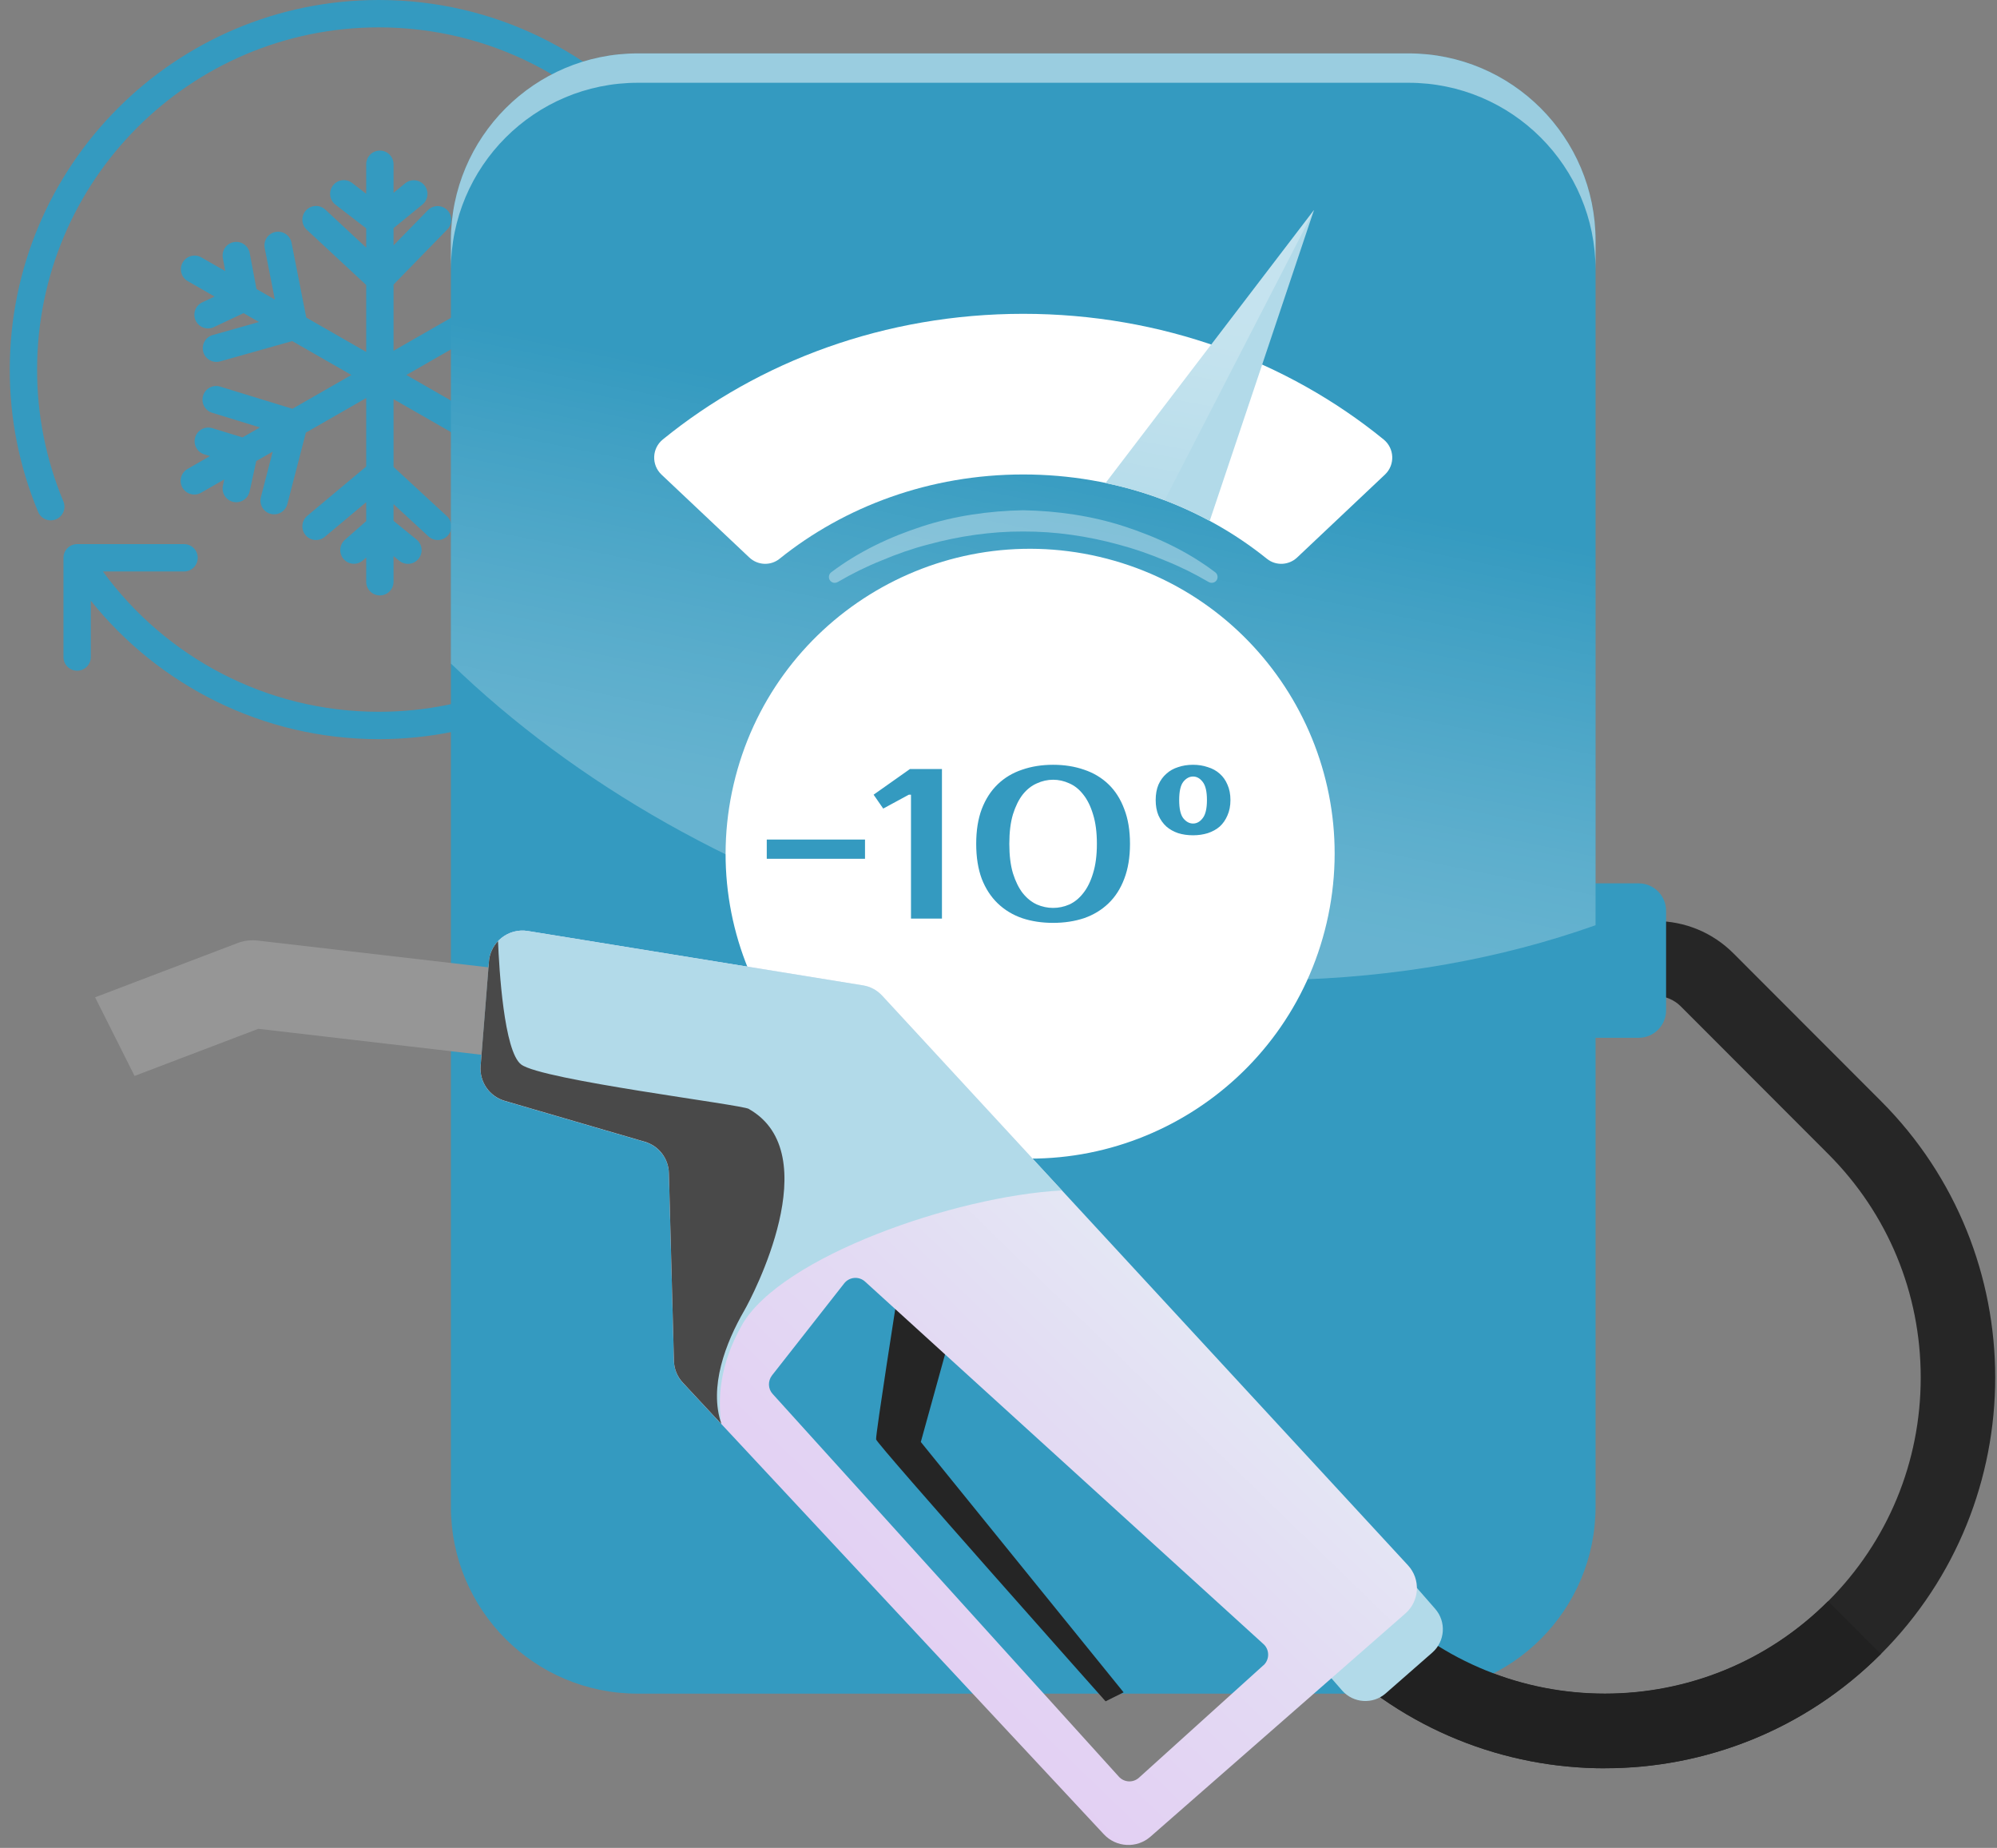<svg width="187" height="173" viewBox="0 0 187 173" fill="none" xmlns="http://www.w3.org/2000/svg">
<rect x="0" y="0" width="187" height="173" fill="#808080" stroke="none"/>
<path d="M3.474 34.601C3.474 16.907 17.803 2.563 35.478 2.563C45.947 2.563 55.244 7.594 61.084 15.378H54.041C53.701 15.378 53.376 15.513 53.135 15.753C52.895 15.994 52.76 16.32 52.76 16.66C52.76 16.999 52.895 17.325 53.135 17.566C53.376 17.806 53.701 17.941 54.041 17.941H63.53C63.869 17.941 64.195 17.806 64.435 17.566C64.675 17.325 64.81 16.999 64.81 16.66V7.369C64.81 7.029 64.675 6.703 64.435 6.462C64.195 6.222 63.869 6.087 63.53 6.087C63.19 6.087 62.865 6.222 62.625 6.462C62.385 6.703 62.25 7.029 62.25 7.369V12.714C55.913 4.956 46.274 0 35.478 0C16.389 0 0.914 15.491 0.914 34.601C0.908 39.169 1.809 43.692 3.564 47.909C3.626 48.067 3.72 48.211 3.839 48.333C3.958 48.454 4.1 48.551 4.256 48.617C4.413 48.683 4.581 48.718 4.751 48.718C4.921 48.718 5.09 48.684 5.246 48.619C5.403 48.553 5.546 48.457 5.665 48.336C5.784 48.215 5.878 48.071 5.942 47.913C6.005 47.755 6.036 47.586 6.033 47.416C6.031 47.246 5.994 47.078 5.926 46.922C4.302 43.018 3.468 38.83 3.474 34.601ZM67.53 21.625C67.468 21.468 67.375 21.325 67.257 21.204C67.139 21.083 66.999 20.986 66.843 20.92C66.688 20.853 66.521 20.818 66.353 20.816C66.184 20.815 66.016 20.846 65.86 20.91C65.703 20.973 65.561 21.067 65.441 21.186C65.32 21.305 65.225 21.446 65.159 21.602C65.094 21.758 65.06 21.925 65.06 22.094C65.059 22.263 65.092 22.43 65.156 22.587C66.698 26.404 67.488 30.483 67.482 34.601C67.482 52.294 53.153 66.638 35.478 66.638C24.866 66.638 15.459 61.468 9.635 53.503H17.236C17.575 53.503 17.901 53.368 18.141 53.127C18.381 52.887 18.516 52.561 18.516 52.221C18.516 51.881 18.381 51.555 18.141 51.315C17.901 51.075 17.575 50.94 17.236 50.94H7.224C6.884 50.94 6.558 51.075 6.318 51.315C6.078 51.555 5.943 51.881 5.943 52.221V61.512C5.943 61.852 6.078 62.178 6.318 62.418C6.558 62.659 6.884 62.794 7.224 62.794C7.563 62.794 7.889 62.659 8.129 62.418C8.369 62.178 8.504 61.852 8.504 61.512V56.237C14.837 64.139 24.567 69.201 35.478 69.201C54.567 69.201 70.043 53.71 70.043 34.601C70.048 30.154 69.195 25.748 67.53 21.625Z" fill="#349AC0"/>
<path d="M36.852 15.378C36.852 15.038 36.717 14.712 36.477 14.472C36.237 14.232 35.911 14.097 35.572 14.097C35.232 14.097 34.906 14.232 34.666 14.472C34.426 14.712 34.291 15.038 34.291 15.378V18.145L32.989 17.141C32.856 17.036 32.704 16.957 32.541 16.911C32.377 16.865 32.206 16.852 32.038 16.872C31.869 16.893 31.706 16.947 31.559 17.031C31.411 17.115 31.282 17.228 31.178 17.363C31.075 17.497 30.999 17.651 30.956 17.816C30.912 17.98 30.901 18.151 30.925 18.32C30.948 18.488 31.004 18.65 31.091 18.796C31.177 18.943 31.291 19.07 31.428 19.172L34.291 21.381V23.184L30.464 19.626C30.215 19.394 29.884 19.271 29.545 19.284C29.206 19.297 28.886 19.444 28.654 19.693C28.423 19.942 28.301 20.272 28.313 20.612C28.326 20.952 28.473 21.272 28.721 21.504L34.291 26.681V32.949L28.68 29.732L27.299 22.725C27.233 22.391 27.038 22.098 26.756 21.908C26.474 21.719 26.128 21.65 25.795 21.715C25.462 21.781 25.169 21.977 24.98 22.259C24.79 22.541 24.721 22.887 24.787 23.221L25.738 28.044L24.016 27.056L23.377 23.662C23.308 23.334 23.114 23.047 22.835 22.861C22.557 22.675 22.217 22.605 21.888 22.667C21.559 22.729 21.267 22.918 21.075 23.192C20.884 23.467 20.807 23.806 20.862 24.137L21.095 25.381L18.832 24.084C18.538 23.923 18.193 23.885 17.871 23.976C17.548 24.067 17.275 24.281 17.108 24.572C16.942 24.863 16.896 25.207 16.98 25.532C17.064 25.856 17.273 26.135 17.56 26.307L20.096 27.762L18.959 28.297C18.804 28.366 18.664 28.466 18.548 28.59C18.431 28.715 18.341 28.861 18.282 29.02C18.223 29.18 18.196 29.35 18.203 29.52C18.21 29.69 18.251 29.857 18.323 30.012C18.395 30.166 18.498 30.304 18.624 30.418C18.75 30.532 18.898 30.62 19.058 30.676C19.219 30.733 19.389 30.756 19.559 30.746C19.729 30.736 19.895 30.692 20.048 30.616L22.808 29.318L24.254 30.147L19.904 31.372C19.581 31.467 19.309 31.686 19.146 31.981C18.983 32.276 18.943 32.624 19.034 32.948C19.125 33.273 19.341 33.548 19.633 33.715C19.926 33.882 20.273 33.926 20.598 33.839L27.368 31.932L32.902 35.106L27.383 38.272L20.626 36.197C20.465 36.146 20.295 36.127 20.127 36.142C19.959 36.157 19.795 36.206 19.645 36.284C19.496 36.363 19.363 36.47 19.255 36.601C19.147 36.731 19.066 36.881 19.017 37.043C18.967 37.205 18.95 37.375 18.966 37.543C18.983 37.711 19.032 37.875 19.112 38.024C19.192 38.173 19.301 38.305 19.432 38.412C19.563 38.519 19.713 38.599 19.875 38.647L24.338 40.017L22.71 40.95L19.877 40.085C19.716 40.036 19.547 40.02 19.38 40.036C19.212 40.052 19.05 40.101 18.901 40.18C18.753 40.26 18.622 40.367 18.515 40.497C18.408 40.627 18.328 40.777 18.279 40.938C18.23 41.099 18.213 41.268 18.229 41.436C18.245 41.603 18.294 41.766 18.374 41.914C18.453 42.063 18.56 42.194 18.69 42.301C18.82 42.408 18.97 42.489 19.13 42.538L19.661 42.7L17.56 43.904C17.413 43.988 17.285 44.099 17.182 44.233C17.079 44.366 17.004 44.518 16.959 44.68C16.915 44.843 16.904 45.013 16.925 45.179C16.946 45.346 17 45.508 17.084 45.654C17.168 45.8 17.279 45.928 17.412 46.031C17.545 46.134 17.697 46.21 17.86 46.254C18.022 46.298 18.192 46.309 18.358 46.288C18.525 46.266 18.686 46.212 18.832 46.128L20.999 44.885L20.869 45.484C20.802 45.813 20.868 46.156 21.052 46.437C21.235 46.719 21.522 46.917 21.85 46.989C22.178 47.061 22.521 47.001 22.806 46.822C23.09 46.643 23.292 46.359 23.37 46.032L23.996 43.167L25.534 42.285L24.43 46.547C24.345 46.876 24.394 47.226 24.566 47.519C24.738 47.812 25.019 48.024 25.348 48.109C25.677 48.195 26.026 48.146 26.319 47.974C26.611 47.801 26.823 47.52 26.909 47.191L28.641 40.504L34.291 37.264V43.677L28.772 48.293C28.643 48.401 28.536 48.534 28.458 48.683C28.38 48.832 28.333 48.995 28.318 49.163C28.303 49.33 28.321 49.499 28.371 49.66C28.421 49.82 28.503 49.97 28.61 50.099C28.718 50.228 28.85 50.335 28.999 50.413C29.148 50.491 29.311 50.538 29.479 50.553C29.646 50.569 29.815 50.55 29.975 50.5C30.136 50.45 30.285 50.368 30.414 50.261L34.291 47.016V48.789L32.299 50.536C32.043 50.76 31.887 51.076 31.865 51.416C31.843 51.755 31.956 52.089 32.179 52.345C32.403 52.6 32.719 52.757 33.058 52.779C33.397 52.801 33.731 52.688 33.986 52.464L34.291 52.196V54.464C34.291 54.804 34.426 55.13 34.666 55.37C34.906 55.61 35.232 55.745 35.572 55.745C35.911 55.745 36.237 55.61 36.477 55.37C36.717 55.13 36.852 54.804 36.852 54.464V52.064L37.379 52.494C37.509 52.602 37.66 52.684 37.821 52.733C37.983 52.783 38.153 52.801 38.322 52.784C38.49 52.768 38.654 52.718 38.803 52.638C38.952 52.558 39.084 52.449 39.191 52.318C39.298 52.186 39.378 52.035 39.426 51.872C39.474 51.71 39.489 51.539 39.471 51.371C39.453 51.202 39.401 51.039 39.32 50.891C39.238 50.742 39.128 50.611 38.995 50.506L36.851 48.761V47.2L40.122 50.219C40.371 50.45 40.702 50.572 41.042 50.558C41.21 50.551 41.375 50.511 41.527 50.441C41.68 50.37 41.817 50.27 41.931 50.146C42.045 50.022 42.134 49.877 42.192 49.719C42.25 49.562 42.276 49.394 42.269 49.225C42.262 49.057 42.222 48.892 42.152 48.739C42.081 48.587 41.981 48.449 41.858 48.335L36.852 43.714V37.371L42.299 40.494L43.854 47.161C43.933 47.489 44.139 47.773 44.426 47.951C44.714 48.128 45.06 48.185 45.389 48.108C45.718 48.031 46.004 47.827 46.183 47.54C46.362 47.253 46.421 46.907 46.347 46.578L45.334 42.234L46.888 43.126L47.19 45.897C47.209 46.064 47.26 46.226 47.34 46.374C47.421 46.522 47.53 46.652 47.662 46.757C47.793 46.862 47.943 46.941 48.105 46.988C48.266 47.035 48.435 47.05 48.602 47.032C48.77 47.014 48.931 46.962 49.079 46.882C49.226 46.8 49.356 46.691 49.462 46.56C49.567 46.429 49.645 46.278 49.692 46.117C49.739 45.955 49.754 45.786 49.736 45.618L49.635 44.702L52.124 46.128C52.27 46.216 52.432 46.274 52.601 46.298C52.769 46.323 52.941 46.313 53.106 46.27C53.271 46.227 53.426 46.152 53.561 46.048C53.696 45.944 53.81 45.815 53.894 45.667C53.979 45.519 54.033 45.356 54.054 45.186C54.075 45.017 54.062 44.845 54.015 44.681C53.969 44.517 53.89 44.364 53.784 44.231C53.678 44.097 53.546 43.987 53.397 43.905L51.838 43.011L52.224 42.946C52.39 42.919 52.549 42.858 52.691 42.769C52.834 42.68 52.958 42.564 53.055 42.427C53.153 42.29 53.223 42.135 53.261 41.971C53.298 41.807 53.304 41.637 53.276 41.471C53.248 41.305 53.188 41.146 53.099 41.003C53.01 40.861 52.894 40.737 52.757 40.639C52.62 40.541 52.465 40.471 52.301 40.433C52.138 40.395 51.968 40.39 51.802 40.418L48.329 40.998L46.593 40.003L50.903 38.644C51.063 38.594 51.212 38.512 51.341 38.404C51.47 38.296 51.576 38.163 51.654 38.014C51.731 37.865 51.779 37.702 51.794 37.534C51.809 37.367 51.79 37.198 51.74 37.037C51.689 36.877 51.608 36.727 51.5 36.599C51.392 36.469 51.259 36.363 51.11 36.285C50.961 36.208 50.798 36.16 50.631 36.145C50.463 36.13 50.294 36.149 50.134 36.199L43.569 38.269L38.054 35.106L43.584 31.934L50.163 33.837C50.489 33.931 50.839 33.892 51.137 33.728C51.434 33.563 51.654 33.288 51.748 32.961C51.842 32.635 51.803 32.284 51.639 31.986C51.475 31.689 51.2 31.469 50.873 31.374L46.677 30.161L48.298 29.232L50.805 29.782C51.117 29.851 51.443 29.801 51.719 29.641C51.996 29.482 52.203 29.224 52.3 28.92C52.397 28.616 52.377 28.286 52.244 27.995C52.11 27.705 51.873 27.475 51.579 27.351L53.397 26.308C53.543 26.224 53.671 26.113 53.774 25.979C53.877 25.846 53.952 25.694 53.996 25.532C54.04 25.369 54.052 25.2 54.03 25.032C54.009 24.866 53.955 24.704 53.871 24.558C53.788 24.412 53.676 24.284 53.543 24.181C53.41 24.078 53.258 24.003 53.096 23.959C52.933 23.915 52.764 23.903 52.597 23.925C52.43 23.946 52.269 24 52.123 24.084L49.635 25.511L49.736 24.595C49.773 24.257 49.674 23.918 49.462 23.653C49.249 23.388 48.94 23.218 48.603 23.181C48.265 23.144 47.927 23.242 47.662 23.455C47.397 23.668 47.227 23.977 47.19 24.315L46.888 27.087L45.28 28.009L46.351 23.059C46.387 22.895 46.39 22.725 46.36 22.559C46.33 22.394 46.268 22.236 46.177 22.094C46.086 21.953 45.968 21.83 45.829 21.734C45.691 21.638 45.535 21.571 45.371 21.535C45.207 21.499 45.037 21.496 44.872 21.526C44.706 21.556 44.548 21.619 44.407 21.71C44.266 21.801 44.143 21.919 44.048 22.057C43.952 22.196 43.884 22.352 43.849 22.516L42.289 29.724L36.852 32.842V26.644L41.906 21.46C42.139 21.216 42.265 20.89 42.259 20.553C42.253 20.216 42.114 19.895 41.873 19.66C41.633 19.424 41.309 19.293 40.972 19.295C40.635 19.297 40.313 19.432 40.075 19.67L36.852 22.974V21.359L39.557 19.149C39.688 19.043 39.796 18.912 39.875 18.764C39.955 18.616 40.005 18.453 40.022 18.286C40.039 18.119 40.023 17.949 39.974 17.788C39.926 17.627 39.847 17.477 39.74 17.346C39.634 17.216 39.503 17.108 39.355 17.028C39.207 16.948 39.045 16.898 38.878 16.881C38.71 16.864 38.541 16.881 38.38 16.929C38.219 16.977 38.069 17.057 37.939 17.163L36.852 18.051L36.852 15.378Z" fill="#349AC0"/>
<path d="M150.288 165.55C140.928 165.55 131.568 161.98 124.445 154.85L121.408 151.81L126.353 146.86L129.39 149.9C134.974 155.49 142.396 158.57 150.288 158.57C158.18 158.57 165.612 155.49 171.196 149.9C176.781 144.31 179.857 136.88 179.857 128.97C179.857 121.06 176.781 113.63 171.196 108.04L157.381 94.21C156.761 93.59 155.892 93.23 155.013 93.23H144.314V86.23H155.013C157.78 86.23 160.378 87.31 162.326 89.26L176.141 103.09C190.396 117.36 190.396 140.57 176.141 154.84C169.019 161.97 159.658 165.54 150.298 165.54L150.288 165.55Z" fill="#262626"/>
<path d="M145.014 82.7H153.445C154.863 82.7 156.012 83.85 156.012 85.27V94.59C156.012 96.01 154.863 97.16 153.445 97.16H145.014V82.71V82.7Z" fill="#349AC0"/>
<path d="M149.409 22.54V141.06C149.409 150.72 141.587 158.56 131.937 158.56H59.693C50.043 158.56 42.221 150.73 42.221 141.06V140.12V22.53C42.221 12.85 50.062 5 59.722 5H131.897C141.567 5 149.409 12.85 149.409 22.53V22.54Z" fill="#349AC0"/>
<path style="mix-blend-mode:screen" opacity="0.25" d="M149.409 22.53C149.409 12.85 141.567 5 131.897 5H59.733C50.062 5 42.221 12.85 42.221 22.53V62.12C53.799 73.31 69.442 82.39 87.693 87.51C109.84 93.71 131.727 92.91 149.409 86.62V22.53Z" fill="url(#paint0_linear_197_5)"/>
<path style="mix-blend-mode:screen" opacity="0.5" d="M131.897 5H59.722C50.053 5 42.221 12.85 42.221 22.53V25.27C42.221 15.59 50.053 7.75 59.722 7.75H131.897C141.567 7.75 149.409 15.59 149.409 25.27V22.53C149.409 12.85 141.567 5 131.897 5Z" fill="url(#paint1_linear_197_5)"/>
<path d="M95.815 29.38C82.878 29.38 71.07 33.82 62.07 41.14C61.041 41.97 60.981 43.52 61.94 44.43L70.162 52.19C70.941 52.93 72.149 52.99 72.989 52.32C79.092 47.41 87.074 44.42 95.815 44.42C104.556 44.42 112.537 47.4 118.641 52.32C119.48 52.99 120.689 52.93 121.468 52.19L129.689 44.43C130.648 43.52 130.589 41.98 129.56 41.14C120.569 33.82 108.761 29.38 95.815 29.38Z" fill="white"/>
<path d="M123.037 19.68L118.192 34.13L113.277 48.77H113.267C110.28 47.15 107.003 45.94 103.527 45.23H103.517L113.417 32.26L123.027 19.68H123.037Z" fill="#B2DAE9"/>
<path style="mix-blend-mode:screen" opacity="0.25" d="M123.037 19.68L113.427 32.26L103.527 45.22H103.537C105.445 45.62 107.273 46.18 109.051 46.85L123.047 19.68H123.037Z" fill="url(#paint2_linear_197_5)"/>
<path style="mix-blend-mode:screen" opacity="0.35" d="M113.147 54.47C111.868 53.72 110.48 53.03 109.071 52.47C107.673 51.88 106.234 51.38 104.766 50.99C101.849 50.19 98.832 49.75 95.815 49.76C92.798 49.75 89.791 50.19 86.864 50.99C85.396 51.37 83.957 51.88 82.559 52.47C81.15 53.03 79.762 53.72 78.483 54.47L78.443 54.49C78.183 54.64 77.844 54.56 77.694 54.3C77.554 54.06 77.614 53.75 77.834 53.58C80.421 51.63 83.308 50.27 86.355 49.28C89.392 48.29 92.608 47.83 95.815 47.77C99.022 47.83 102.228 48.29 105.275 49.28C108.322 50.27 111.209 51.62 113.796 53.58C114.036 53.76 114.086 54.11 113.906 54.35C113.736 54.57 113.427 54.63 113.187 54.49L113.147 54.47Z" fill="url(#paint3_linear_197_5)"/>
<path d="M124.227 86.402C127.801 71.051 118.267 55.707 102.932 52.129C87.598 48.551 72.269 58.095 68.695 73.445C65.121 88.796 74.654 104.141 89.989 107.719C105.324 111.297 120.653 101.753 124.227 86.402Z" fill="white"/>
<path d="M171.186 149.9C159.658 161.44 140.908 161.44 129.38 149.9L126.343 146.86L121.398 151.81L124.435 154.85C131.557 161.98 140.918 165.55 150.278 165.55C159.638 165.55 168.998 161.98 176.121 154.85L171.176 149.9H171.186Z" fill="#212121"/>
<path d="M130.488 146.154L134.394 150.626C135.446 151.83 135.324 153.664 134.12 154.718L129.759 158.536C128.556 159.589 126.723 159.466 125.671 158.262L121.765 153.791L130.48 146.161L130.488 146.154Z" fill="#B2DAE9"/>
<path d="M84.047 121.19C84.047 121.19 81.979 134.32 82.039 134.76C82.099 135.2 103.527 159.28 103.527 159.28L105.215 158.44L86.225 135L89.072 124.71L84.047 121.19Z" fill="#252525"/>
<path d="M131.847 146.55L82.609 93.22C82.129 92.7 81.5 92.36 80.801 92.25L49.423 87.16C47.615 86.87 45.937 88.18 45.787 90.02L45.008 99.8C44.888 101.29 45.827 102.65 47.266 103.07L60.382 106.9C61.691 107.28 62.609 108.47 62.639 109.84L63.109 127.41C63.129 128.18 63.429 128.91 63.958 129.47L103.367 171.73C104.526 172.97 106.454 173.07 107.732 171.95L131.608 151.05C132.936 149.88 133.046 147.85 131.847 146.55ZM118.301 155.91L106.654 166.43C106.104 166.93 105.255 166.88 104.766 166.33L72.349 130.5C71.91 130.02 71.89 129.29 72.289 128.77L79.052 120.15C79.532 119.54 80.431 119.46 81.01 119.99L118.311 153.92C118.901 154.45 118.891 155.38 118.311 155.91H118.301Z" fill="url(#paint4_linear_197_5)"/>
<path d="M52.67 95.49C52.929 93.24 51.321 91.21 49.073 90.95L24.149 88.06C23.5 87.98 22.841 88.06 22.221 88.3L8.905 93.37L12.601 100.73L24.189 96.32L48.114 99.1C50.362 99.36 52.39 97.75 52.65 95.5L52.67 95.49Z" fill="#969696"/>
<path d="M69.492 124.02C73.168 117.64 89.442 111.98 99.441 111.45L82.609 93.22C82.129 92.7 81.5 92.36 80.801 92.25L49.423 87.16C47.615 86.87 45.937 88.18 45.787 90.02L45.008 99.8C44.888 101.29 45.827 102.65 47.266 103.07L60.382 106.9C61.691 107.28 62.609 108.47 62.639 109.84L63.109 127.41C63.129 128.18 63.429 128.91 63.958 129.47L67.554 133.33C67.205 131.06 67.345 127.76 69.492 124.03V124.02Z" fill="#B2DAE9"/>
<path d="M70.132 103.82C69.392 103.4 50.742 101.12 48.804 99.66C47.186 98.44 46.736 90.67 46.636 88.11C46.167 88.61 45.847 89.27 45.787 90.01L45.008 99.79C44.888 101.28 45.827 102.64 47.266 103.06L60.382 106.89C61.691 107.27 62.609 108.46 62.639 109.83L63.109 127.4C63.129 128.17 63.429 128.9 63.958 129.46L67.554 133.32C66.356 129.86 67.944 125.72 69.702 122.68C70.441 121.402 77.496 108.014 70.132 103.83V103.82Z" fill="#494949"/>
<path d="M81 80.4H71.8V78.6H81V80.4ZM88.205 72V86H85.305V74.4H85.105L82.705 75.7L81.805 74.4L85.205 72H88.205ZM98.612 73C98.093 73 97.586 73.113 97.093 73.34C96.599 73.553 96.159 73.9 95.772 74.38C95.399 74.86 95.093 75.48 94.853 76.24C94.626 77 94.513 77.92 94.513 79C94.513 80.08 94.626 81 94.853 81.76C95.093 82.52 95.399 83.14 95.772 83.62C96.159 84.1 96.599 84.453 97.093 84.68C97.586 84.893 98.093 85 98.612 85C99.132 85 99.639 84.893 100.133 84.68C100.626 84.453 101.059 84.1 101.433 83.62C101.819 83.14 102.126 82.52 102.353 81.76C102.593 81 102.713 80.08 102.713 79C102.713 77.92 102.593 77 102.353 76.24C102.126 75.48 101.819 74.86 101.433 74.38C101.059 73.9 100.626 73.553 100.133 73.34C99.639 73.113 99.132 73 98.612 73ZM98.612 71.6C99.666 71.6 100.633 71.753 101.513 72.06C102.393 72.353 103.153 72.807 103.793 73.42C104.433 74.033 104.926 74.807 105.273 75.74C105.633 76.66 105.813 77.747 105.813 79C105.813 80.253 105.633 81.347 105.273 82.28C104.926 83.2 104.433 83.967 103.793 84.58C103.153 85.193 102.393 85.653 101.513 85.96C100.633 86.253 99.666 86.4 98.612 86.4C97.559 86.4 96.593 86.253 95.713 85.96C94.832 85.653 94.073 85.193 93.433 84.58C92.793 83.967 92.293 83.2 91.933 82.28C91.586 81.347 91.412 80.253 91.412 79C91.412 77.747 91.586 76.66 91.933 75.74C92.293 74.807 92.793 74.033 93.433 73.42C94.073 72.807 94.832 72.353 95.713 72.06C96.593 71.753 97.559 71.6 98.612 71.6ZM111.719 71.6C112.212 71.6 112.672 71.673 113.099 71.82C113.539 71.953 113.912 72.16 114.219 72.44C114.525 72.707 114.765 73.047 114.939 73.46C115.125 73.873 115.219 74.353 115.219 74.9C115.219 75.447 115.125 75.927 114.939 76.34C114.765 76.753 114.525 77.1 114.219 77.38C113.912 77.647 113.539 77.853 113.099 78C112.672 78.133 112.212 78.2 111.719 78.2C111.212 78.2 110.745 78.133 110.319 78C109.892 77.853 109.525 77.647 109.219 77.38C108.912 77.1 108.665 76.753 108.479 76.34C108.305 75.927 108.219 75.447 108.219 74.9C108.219 74.353 108.305 73.873 108.479 73.46C108.665 73.047 108.912 72.707 109.219 72.44C109.525 72.16 109.892 71.953 110.319 71.82C110.745 71.673 111.212 71.6 111.719 71.6ZM111.719 77.1C112.065 77.1 112.365 76.933 112.619 76.6C112.885 76.267 113.019 75.7 113.019 74.9C113.019 74.1 112.885 73.533 112.619 73.2C112.365 72.867 112.065 72.7 111.719 72.7C111.372 72.7 111.065 72.867 110.799 73.2C110.545 73.533 110.419 74.1 110.419 74.9C110.419 75.7 110.545 76.267 110.799 76.6C111.065 76.933 111.372 77.1 111.719 77.1Z" fill="#349AC0"/>
<defs>
<linearGradient id="paint0_linear_197_5" x1="90.441" y1="80.21" x2="98.398" y2="41.033" gradientUnits="userSpaceOnUse">
<stop stop-color="white"/>
<stop offset="0.09" stop-color="white" stop-opacity="0.95"/>
<stop offset="0.27" stop-color="white" stop-opacity="0.8"/>
<stop offset="0.5" stop-color="white" stop-opacity="0.57"/>
<stop offset="0.79" stop-color="white" stop-opacity="0.25"/>
<stop offset="1" stop-color="white" stop-opacity="0"/>
</linearGradient>
<linearGradient id="paint1_linear_197_5" x1="95.825" y1="23.51" x2="93.272" y2="96.75" gradientUnits="userSpaceOnUse">
<stop stop-color="white"/>
<stop offset="0.09" stop-color="white" stop-opacity="0.95"/>
<stop offset="0.27" stop-color="white" stop-opacity="0.8"/>
<stop offset="0.5" stop-color="white" stop-opacity="0.57"/>
<stop offset="0.79" stop-color="white" stop-opacity="0.25"/>
<stop offset="1" stop-color="white" stop-opacity="0"/>
</linearGradient>
<linearGradient id="paint2_linear_197_5" x1="113.816" y1="29.63" x2="109.662" y2="51.658" gradientUnits="userSpaceOnUse">
<stop stop-color="white"/>
<stop offset="0.09" stop-color="white" stop-opacity="0.95"/>
<stop offset="0.27" stop-color="white" stop-opacity="0.8"/>
<stop offset="0.5" stop-color="white" stop-opacity="0.57"/>
<stop offset="0.79" stop-color="white" stop-opacity="0.25"/>
<stop offset="1" stop-color="white" stop-opacity="0"/>
</linearGradient>
<linearGradient id="paint3_linear_197_5" x1="96.744" y1="70.77" x2="98.876" y2="109.09" gradientUnits="userSpaceOnUse">
<stop stop-color="white"/>
<stop offset="0.09" stop-color="white" stop-opacity="0.95"/>
<stop offset="0.27" stop-color="white" stop-opacity="0.8"/>
<stop offset="0.5" stop-color="white" stop-opacity="0.57"/>
<stop offset="0.79" stop-color="white" stop-opacity="0.25"/>
<stop offset="1" stop-color="white" stop-opacity="0"/>
</linearGradient>
<linearGradient id="paint4_linear_197_5" x1="99.63" y1="108.748" x2="66.591" y2="142.774" gradientUnits="userSpaceOnUse">
<stop stop-color="#E4E8F4"/>
<stop offset="0.4" stop-color="#E3DBF3"/>
<stop offset="1" stop-color="#E3CEF3"/>
</linearGradient>
</defs>
</svg>
